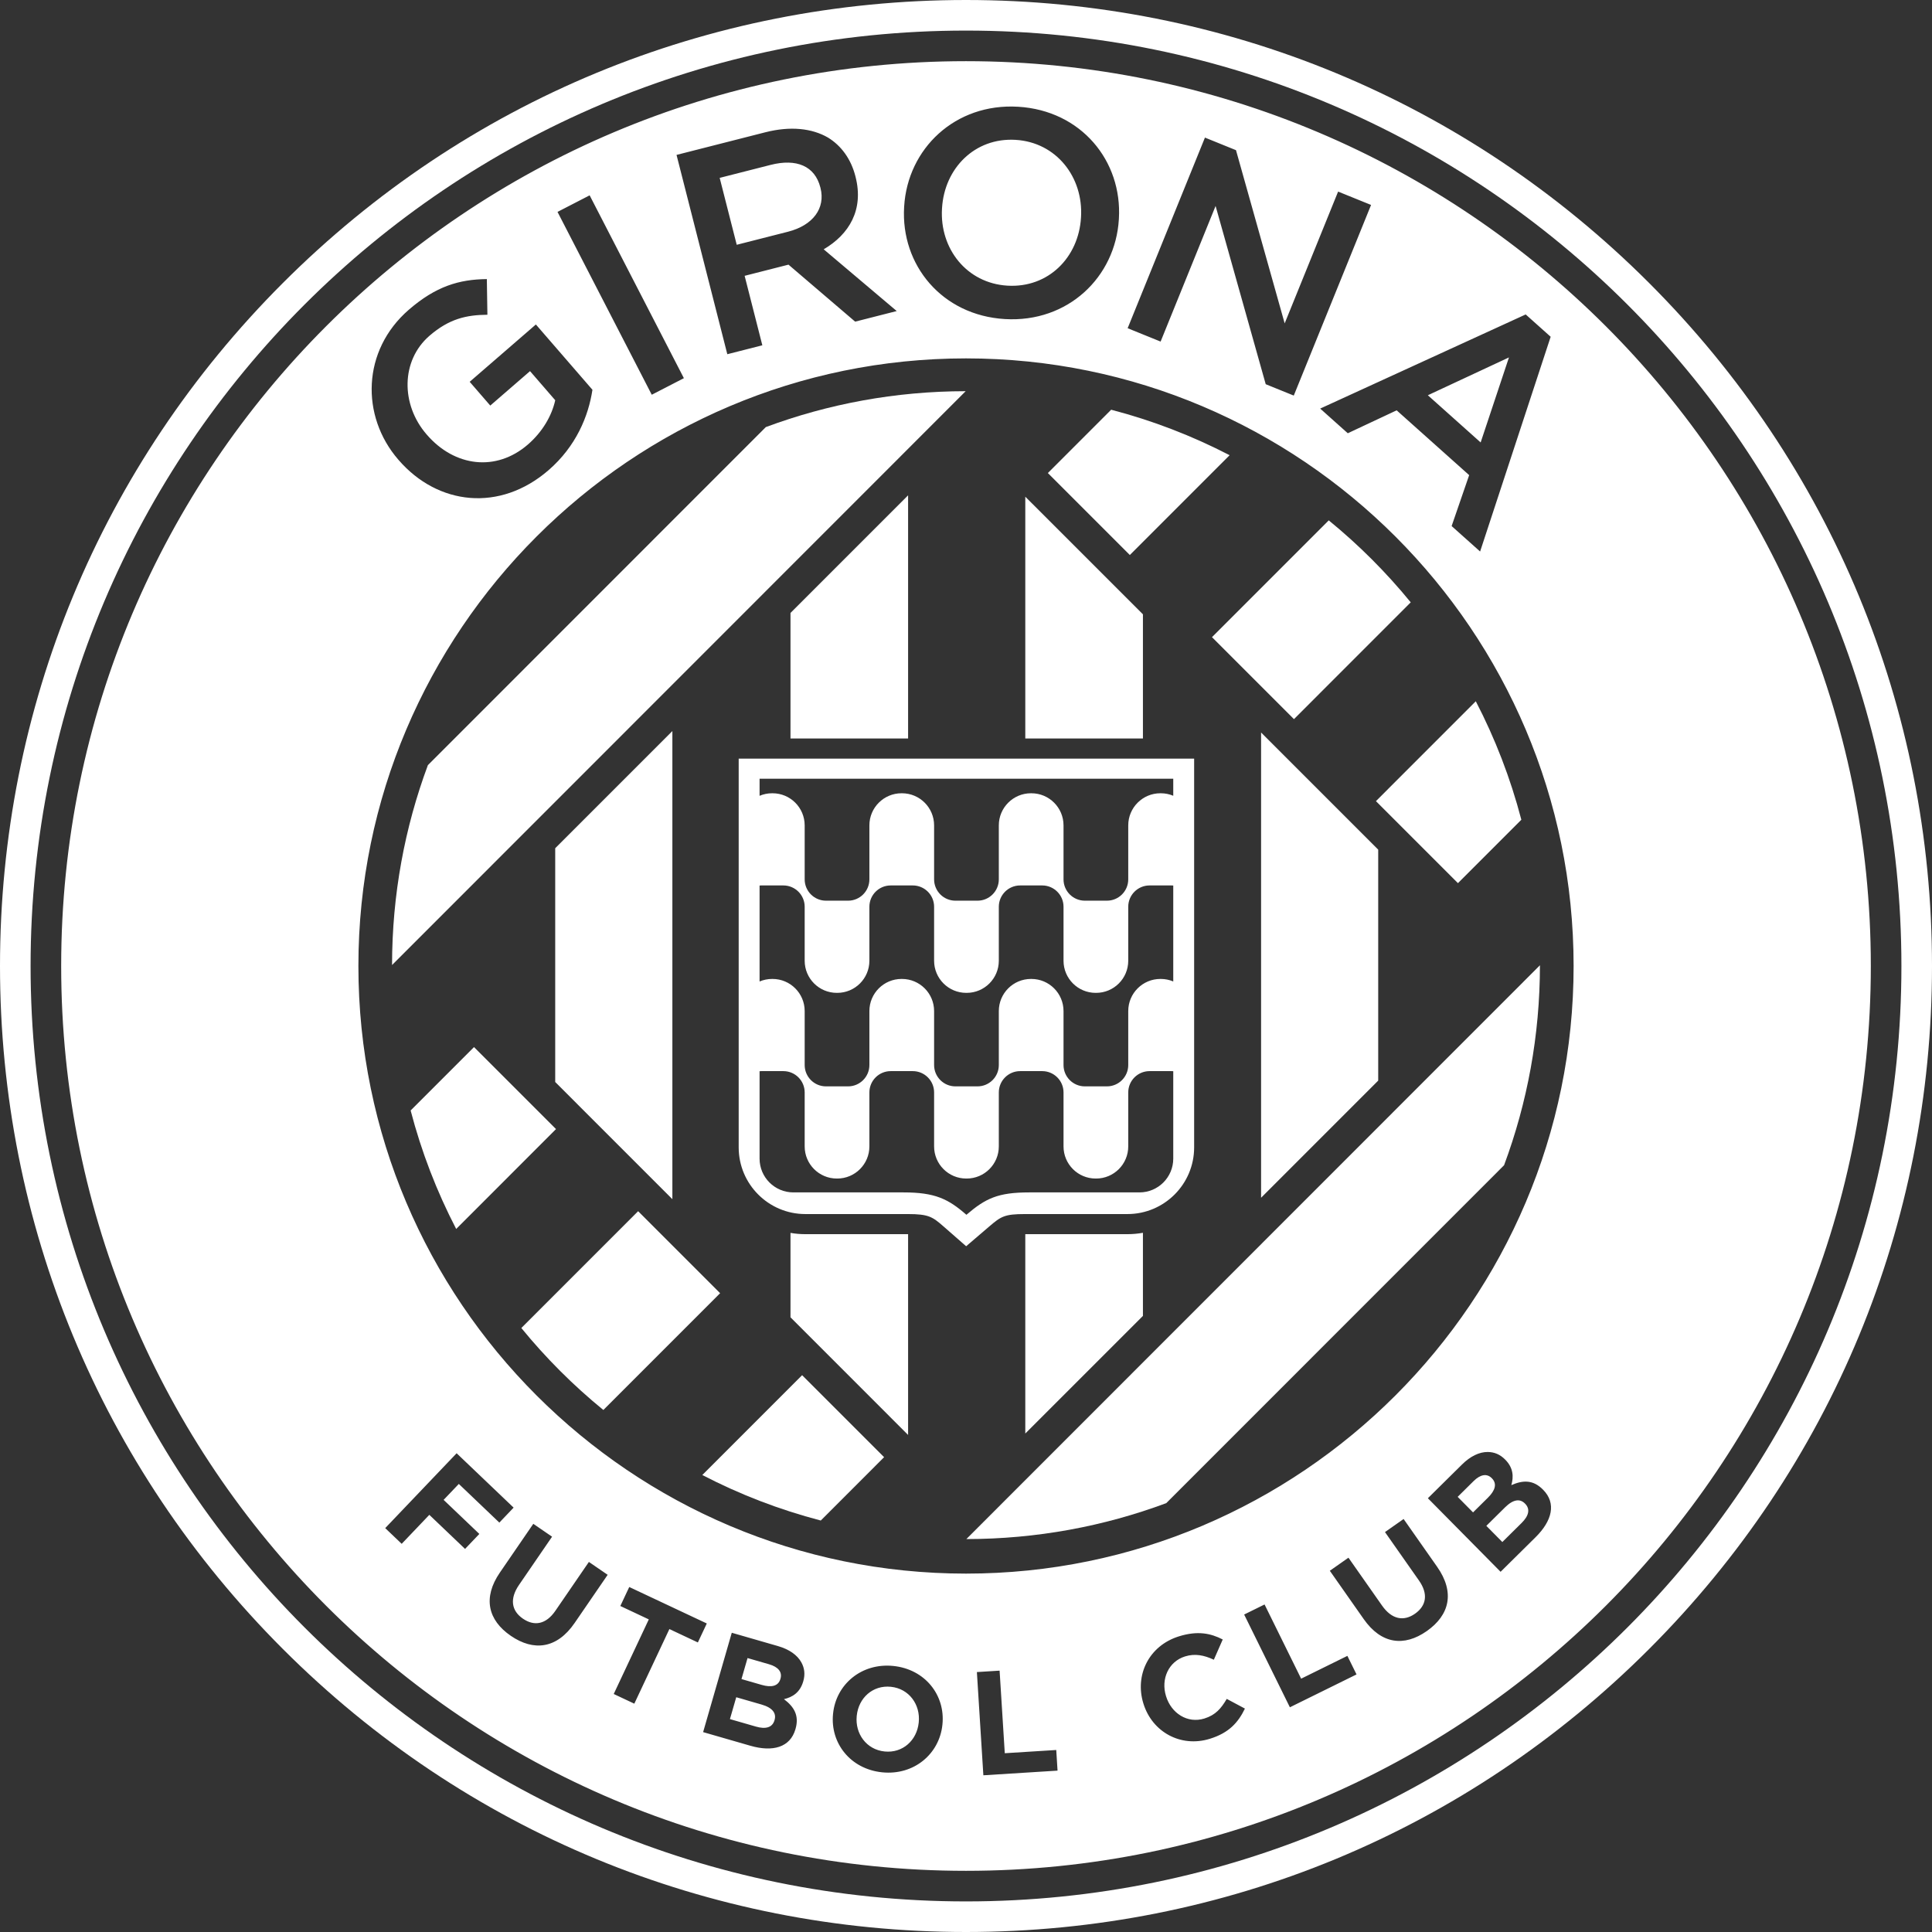 <svg width="500" height="500" viewBox="0 0 500 500" fill="none" xmlns="http://www.w3.org/2000/svg">
<rect x="0" y="0" width="500" height="500" fill="#333333" stroke="none"/>
<g clip-path="url(#clip0_1174_6398)">
<path d="M249.999 -2.33948e-05C183.222 -2.33948e-05 120.442 26.004 73.223 73.223C26.004 120.442 0 183.223 0 250C0 316.777 26.004 379.558 73.223 426.777C120.442 473.996 183.222 500 249.999 500C316.777 500 379.557 473.996 426.777 426.777C473.996 379.558 500 316.777 500 250C500 183.223 473.996 120.442 426.777 73.223C379.557 26.004 316.777 -2.33948e-05 249.999 -2.33948e-05ZM249.999 7.916C383.699 7.916 492.084 116.301 492.084 250C492.084 383.699 383.699 492.084 249.999 492.084C116.3 492.084 7.916 383.699 7.916 250C7.916 116.301 116.3 7.916 249.999 7.916Z" fill="white"/>
<path fill-rule="evenodd" clip-rule="evenodd" d="M250 484.168C379.328 484.168 484.168 379.328 484.168 250C484.168 120.673 379.328 15.832 250 15.832C120.673 15.832 15.832 120.673 15.832 250C15.832 379.328 120.673 484.168 250 484.168ZM103.073 118.944L103.172 119.059C113.328 130.786 129.375 132.584 141.964 121.68C149.093 115.505 152.294 107.702 153.323 100.874L138.685 83.974L121.553 98.811L126.881 104.962L137.171 96.049L143.694 103.58C142.815 107.561 140.412 111.756 136.617 115.042C128.397 122.162 117.658 120.799 110.488 112.521L110.388 112.406C103.716 104.703 103.724 93.328 111.14 86.904C116.255 82.473 120.746 81.501 126.14 81.457L125.994 72.227C118.817 72.305 112.814 74.085 105.8 80.159C93.67 90.665 93.312 107.676 103.073 118.944ZM144.285 54.84L152.599 50.553L176.989 97.873L168.675 102.158L144.285 54.84ZM212.343 48.646C213.675 53.879 210.413 58.319 203.928 59.971L190.665 63.35L186.253 46.034L199.443 42.673C206.148 40.965 210.896 42.973 212.305 48.499L212.343 48.646ZM198.076 34.233L175.086 40.09L188.228 91.671L197.292 89.363L192.711 71.383L204.059 68.491L221.313 83.242L232.073 80.501L213.17 64.522C219.792 60.638 223.581 54.258 221.421 45.784L221.385 45.637C220.24 41.142 217.716 37.704 214.275 35.598C210.134 33.201 204.561 32.581 198.076 34.233ZM279.759 56.324L279.768 56.172C280.383 45.849 273.381 36.823 262.829 36.194C252.278 35.565 244.412 43.551 243.796 53.875L243.787 54.026C243.172 64.35 250.179 73.299 260.73 73.929C271.281 74.559 279.142 66.648 279.759 56.324ZM233.986 53.594L233.995 53.442C234.888 38.488 247.172 26.652 263.493 27.625C279.813 28.599 290.461 41.651 289.569 56.605L289.559 56.757C288.667 71.711 276.382 83.547 260.062 82.574C243.742 81.6 233.093 68.548 233.986 53.594ZM319.874 38.865L311.839 35.608L291.834 84.942L300.363 88.401L314.594 53.302L327.567 99.432L334.827 102.376L354.83 53.04L346.303 49.583L332.472 83.694L319.874 38.865ZM383.19 114.505L390.518 92.499L369.526 102.292L383.19 114.505ZM394.848 81.378L401.311 87.155L383.051 142.731L375.68 136.144L380.219 122.964L361.452 106.193L348.806 112.126L341.663 105.741L394.848 81.378ZM132.926 390.173L118.175 376.101L99.693 395.474L103.957 399.54L111.111 392.039L120.356 400.858L124.052 396.983L114.808 388.165L118.742 384.041L129.23 394.047L132.926 390.173ZM129.365 406.983L138.018 394.364L142.876 397.695L134.311 410.188C131.845 413.784 132.367 416.877 135.332 418.91C138.297 420.945 141.328 420.379 143.729 416.877L152.404 404.227L157.262 407.559L148.718 420.019C144.132 426.708 138.128 427.414 132.196 423.348C126.267 419.281 124.91 413.481 129.365 406.983ZM160.539 415.631L167.909 419.096L158.832 438.403L164.16 440.909L173.238 421.6L180.607 425.066L182.918 420.153L162.849 410.716L160.539 415.631ZM201.993 434.43C202.481 432.741 201.433 431.404 199.046 430.714L193.463 429.105L191.894 434.542L197.111 436.045C199.609 436.766 201.421 436.414 201.972 434.503L201.993 434.43ZM197.078 441.129L190.538 439.243L188.906 444.901L195.629 446.84C198.127 447.559 199.887 447.112 200.439 445.202L200.46 445.129C200.958 443.402 199.978 441.966 197.078 441.129ZM189.383 422.556L201.322 426C204.26 426.847 206.342 428.323 207.388 430.216C208.223 431.73 208.398 433.333 207.89 435.095L207.868 435.168C207.031 438.071 205.023 439.243 202.888 439.741C205.536 441.739 206.874 443.994 205.878 447.449L205.857 447.522C204.5 452.224 200.003 453.472 194.199 451.799L181.966 448.27L189.383 422.556ZM237.771 445.732L237.763 445.808C237.296 450.372 233.645 453.764 228.929 453.281C224.212 452.799 221.255 448.654 221.722 444.09L221.729 444.014C222.196 439.45 225.85 436.058 230.566 436.541C235.282 437.023 238.239 441.168 237.771 445.732ZM215.6 443.464L215.591 443.54C214.817 451.108 220.085 457.834 228.3 458.674C236.516 459.514 243.121 453.926 243.895 446.358L243.902 446.282C244.677 438.714 239.408 431.988 231.193 431.148C222.979 430.308 216.373 435.895 215.6 443.464ZM252.817 432.729L258.696 432.361L260.036 453.732L273.356 452.897L273.691 458.238L254.494 459.444L252.817 432.729ZM295.899 440.834L295.921 440.907C298.196 448.252 305.587 452.329 313.114 449.996C318.045 448.468 320.425 445.809 322.184 442.181L317.482 439.672C316.039 442.122 314.61 443.847 311.689 444.752C307.304 446.11 303.14 443.396 301.781 439.013L301.759 438.939C300.399 434.555 302.396 430.012 306.707 428.676C309.265 427.884 311.614 428.356 314.141 429.535L316.442 424.297C313.343 422.695 309.958 421.982 305.136 423.477C297.28 425.911 293.647 433.565 295.899 440.834ZM321.986 417.838L327.267 415.236L336.733 434.44L348.702 428.539L351.069 433.341L333.82 441.845L321.986 417.838ZM344.158 406.513L352.941 419.035C357.466 425.483 363.373 426.244 369.258 422.116C375.143 417.986 376.584 412.118 371.928 405.482L363.253 393.116L358.433 396.499L367.239 409.051C369.677 412.526 369.143 415.562 366.202 417.627C363.259 419.691 360.179 419.096 357.676 415.528L348.978 403.131L344.158 406.513ZM389.503 390.102L384.662 394.888L388.802 399.076L393.779 394.155C395.628 392.328 396.097 390.572 394.7 389.158L394.645 389.104C393.382 387.826 391.65 387.977 389.503 390.102ZM386.058 382.539C384.821 381.288 383.142 381.548 381.375 383.295L377.242 387.382L381.221 391.408L385.083 387.59C386.931 385.762 387.51 384.008 386.111 382.593L386.058 382.539ZM369.533 387.744L378.372 379.007C380.546 376.856 382.851 375.76 385.013 375.772C386.744 375.783 388.229 376.413 389.518 377.719L389.572 377.772C391.696 379.92 391.737 382.246 391.131 384.352C394.167 383.017 396.789 382.951 399.318 385.507L399.371 385.562C402.813 389.043 401.705 393.578 397.409 397.826L388.353 406.78L369.533 387.744ZM92.752 249.999C92.752 163.292 163.292 92.751 249.999 92.751C336.707 92.751 407.249 163.292 407.249 249.999C407.249 336.706 336.707 407.249 249.999 407.249C163.292 407.249 92.752 336.706 92.752 249.999Z" fill="white"/>
<path d="M101.464 249.746L249.914 101.24C231.721 101.251 214.296 104.538 198.189 110.533L110.736 198.021C104.748 214.128 101.468 231.553 101.464 249.746Z" fill="white"/>
<path d="M301.824 389.013L389.252 301.561C395.247 285.446 398.531 268.011 398.536 249.809L250.092 398.312C268.288 398.3 285.715 395.011 301.824 389.013Z" fill="white"/>
<path d="M292.4 143.64L318.222 117.807C308.572 112.808 298.306 108.836 287.565 106.036L271.184 122.423L292.4 143.64Z" fill="white"/>
<path d="M122.675 270.983L106.272 287.39C109.076 298.134 113.054 308.402 118.059 318.054L143.897 292.205L122.675 270.983Z" fill="white"/>
<path d="M334.875 186.114L365.095 155.884C358.754 148.12 351.642 141.01 343.877 134.67L313.659 164.897L334.875 186.114Z" fill="white"/>
<path d="M165.146 313.455L134.922 343.689C141.266 351.454 148.381 358.564 156.149 364.904L186.366 334.676L165.146 313.455Z" fill="white"/>
<path d="M377.316 228.557L393.722 212.145C390.918 201.403 386.939 191.136 381.934 181.485L356.094 207.334L377.316 228.557Z" fill="white"/>
<path d="M207.585 355.895L181.755 381.734C191.405 386.735 201.672 390.709 212.414 393.511L228.805 377.115L207.585 355.895Z" fill="white"/>
<path d="M143.688 219.523V280.021L174.01 310.348V189.195L143.688 219.523Z" fill="white"/>
<path d="M356.68 279.659V219.885L326.368 189.573V309.978L356.68 279.659Z" fill="white"/>
<path fill-rule="evenodd" clip-rule="evenodd" d="M204.578 319.072V340.918L235.015 371.363V319.401C234.996 319.401 234.977 319.401 234.959 319.401H208.42C207.11 319.401 205.827 319.288 204.578 319.072ZM204.578 191.124H235.015V128.188L204.578 158.633V191.124ZM265.345 319.401V370.994L295.79 340.557V319.045C294.493 319.279 293.157 319.401 291.793 319.401H265.345ZM295.79 191.124H265.345V128.546L295.79 158.984V191.124Z" fill="white"/>
<path d="M303.638 205.943C302.647 205.527 301.559 205.296 300.417 205.296H300.305C295.712 205.296 291.988 209.02 291.988 213.614V227.578C291.988 230.625 289.516 233.096 286.468 233.096H280.759C277.711 233.096 275.24 230.625 275.24 227.578V213.614C275.24 209.02 271.516 205.296 266.922 205.296H266.811C262.216 205.296 258.493 209.02 258.493 213.614V227.578C258.493 230.625 256.021 233.096 252.974 233.096H247.264C244.216 233.096 241.745 230.625 241.745 227.578V213.614C241.745 209.02 238.021 205.296 233.427 205.296H233.315C228.721 205.296 224.997 209.02 224.997 213.614V227.578C224.997 230.625 222.527 233.096 219.479 233.096H213.768C210.721 233.096 208.25 230.625 208.25 227.578V213.614C208.25 209.02 204.526 205.296 199.932 205.296H199.82C198.67 205.296 197.574 205.53 196.577 205.952V201.532H303.638V205.943ZM303.638 253.998C302.647 253.581 301.559 253.35 300.417 253.35H300.305C295.712 253.35 291.988 257.074 291.988 261.668V275.631C291.988 278.679 289.516 281.151 286.468 281.151H280.759C277.711 281.151 275.24 278.679 275.24 275.631V261.668C275.24 257.074 271.516 253.35 266.922 253.35H266.811C262.216 253.35 258.493 257.074 258.493 261.668V275.631C258.493 278.679 256.021 281.151 252.974 281.151H247.264C244.216 281.151 241.745 278.679 241.745 275.631V261.668C241.745 257.074 238.021 253.35 233.427 253.35H233.315C228.721 253.35 224.997 257.074 224.997 261.668V275.631C224.997 278.679 222.527 281.151 219.479 281.151H213.768C210.721 281.151 208.25 278.679 208.25 275.631V261.668C208.25 257.074 204.526 253.35 199.932 253.35H199.82C198.67 253.35 197.574 253.584 196.577 254.007V229.174C196.724 229.162 196.871 229.152 197.021 229.152H202.731C205.779 229.152 208.25 231.623 208.25 234.67V248.634C208.25 253.228 211.974 256.952 216.568 256.952H216.679C221.274 256.952 224.997 253.228 224.997 248.634V234.67C224.997 231.623 227.468 229.152 230.516 229.152H236.226C239.274 229.152 241.745 231.623 241.745 234.67V248.634C241.745 253.228 245.469 256.952 250.063 256.952H250.175C254.768 256.952 258.493 253.228 258.493 248.634V234.67C258.493 231.623 260.963 229.152 264.011 229.152H269.721C272.769 229.152 275.24 231.623 275.24 234.67V248.634C275.24 253.228 278.964 256.952 283.558 256.952H283.67C288.263 256.952 291.988 253.228 291.988 248.634V234.67C291.988 231.623 294.458 229.152 297.506 229.152H303.216C303.358 229.152 303.498 229.162 303.638 229.173V253.998ZM303.638 299.847C303.638 304.676 299.721 308.593 294.892 308.593H266.381C258.244 308.593 255.069 310.139 250.107 314.387C245.399 310.268 241.969 308.593 233.833 308.593H205.323C200.493 308.593 196.577 304.676 196.577 299.847V277.229C196.724 277.217 196.871 277.206 197.021 277.206H202.731C205.779 277.206 208.25 279.677 208.25 282.725V296.688C208.25 301.282 211.974 305.006 216.568 305.006H216.679C221.274 305.006 224.997 301.282 224.997 296.688V282.725C224.997 279.677 227.468 277.206 230.516 277.206H236.226C239.274 277.206 241.745 279.677 241.745 282.725V296.688C241.745 301.282 245.469 305.006 250.063 305.006H250.175C254.768 305.006 258.493 301.282 258.493 296.688V282.725C258.493 279.677 260.963 277.206 264.011 277.206H269.721C272.769 277.206 275.24 279.677 275.24 282.725V296.688C275.24 301.282 278.964 305.006 283.558 305.006H283.67C288.263 305.006 291.988 301.282 291.988 296.688V282.725C291.988 279.677 294.458 277.206 297.506 277.206H303.216C303.358 277.206 303.498 277.217 303.638 277.227V299.847ZM299.934 196.328H191.172V296.949C191.172 306.46 198.91 314.198 208.42 314.198H234.959C240.283 314.198 241.324 314.901 244.111 317.338L250.041 322.526L256.027 317.403C259.058 314.809 259.975 314.198 265.255 314.198H291.794C301.305 314.198 309.042 306.46 309.042 296.949V205.435V196.328H299.934Z" fill="white"/>
</g>
<defs>
<clipPath id="clip0_1174_6398">
<rect width="500" height="500" fill="white"/>
</clipPath>
</defs>
</svg>
